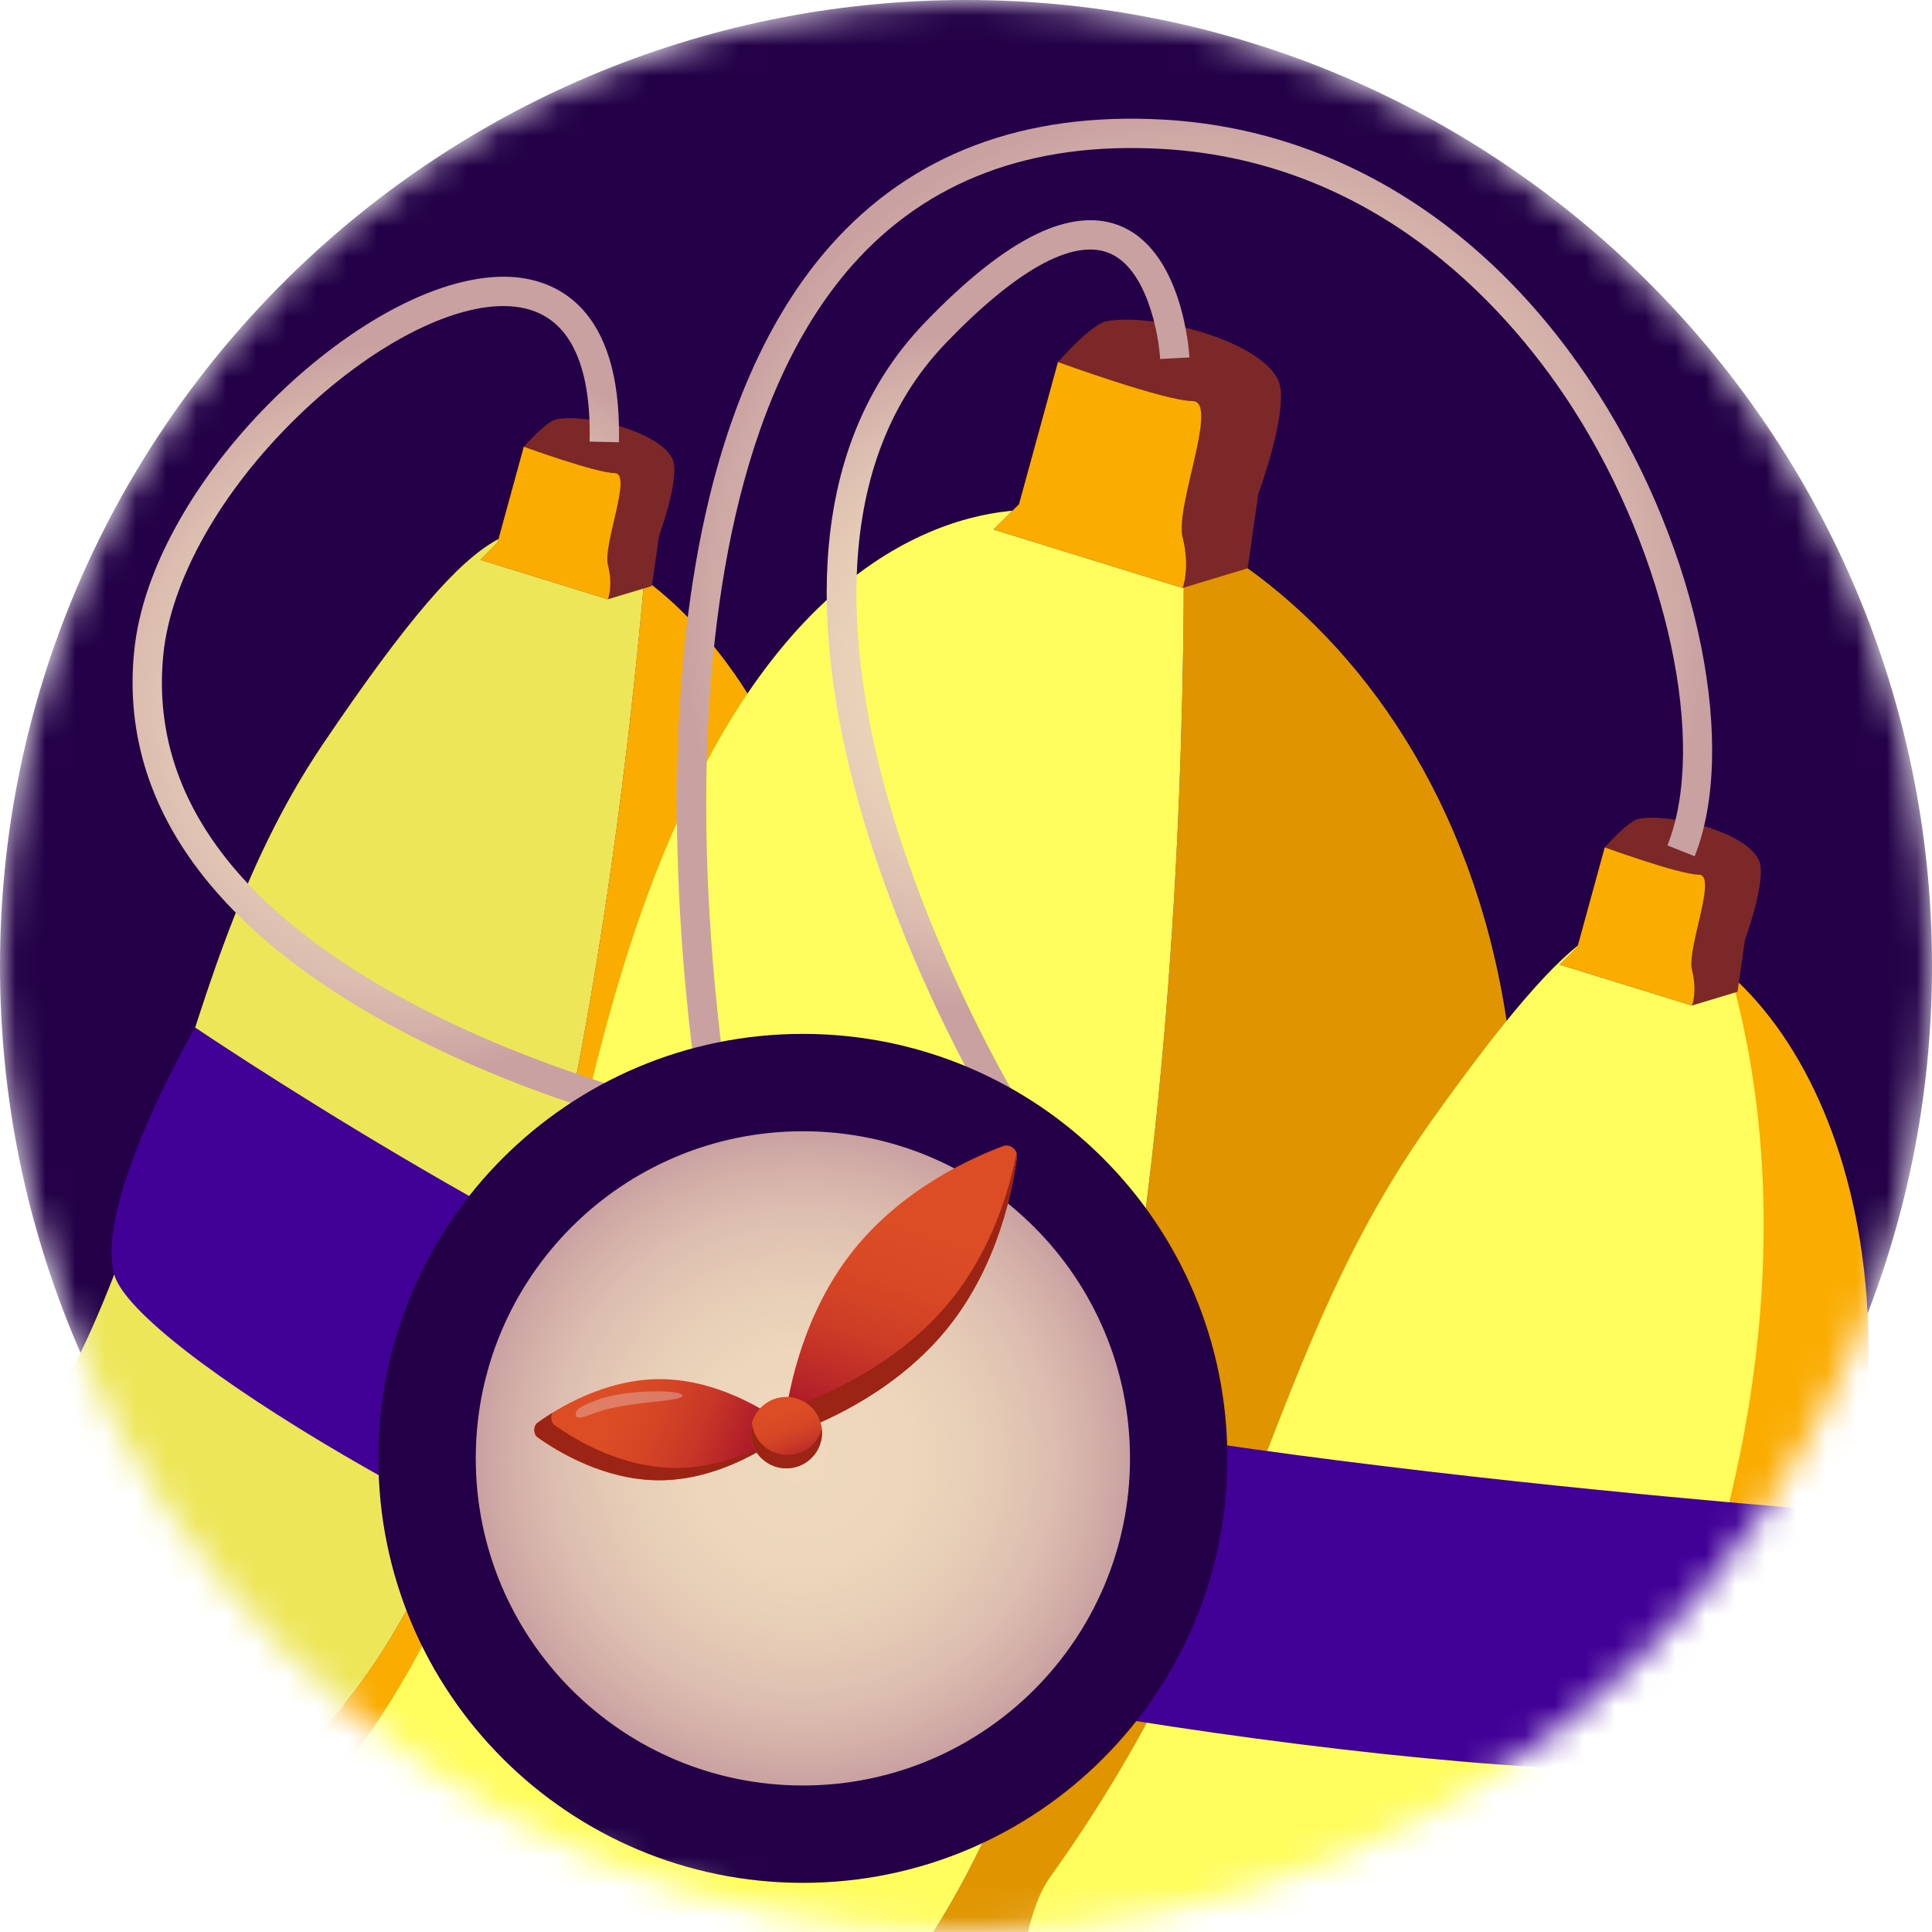 <svg width="64" height="64" viewBox="0 0 64 64" fill="none" xmlns="http://www.w3.org/2000/svg">
<g id="Group 882">
<g id="Group 882_2">
<mask id="mask0_9687_5066" style="mask-type:alpha" maskUnits="userSpaceOnUse" x="0" y="0" width="64" height="64">
<path id="Vector" d="M32 64C49.673 64 64 49.673 64 32C64 14.327 49.673 0 32 0C14.327 0 0 14.327 0 32C0 49.673 14.327 64 32 64Z" fill="black"/>
</mask>
<g mask="url(#mask0_9687_5066)">
<g id="Group">
<path id="Vector_2" d="M32 64C49.673 64 64 49.673 64 32C64 14.327 49.673 0 32 0C14.327 0 0 14.327 0 32C0 49.673 14.327 64 32 64Z" fill="#230047"/>
<g id="Group_2">
<path id="Vector_3" d="M23.207 49.449C14.147 65.21 1.305 63.638 -0.044 63.404C-3.011 62.888 -5.935 58.257 -3.103 53.148C-3.314 53.751 -3.472 54.16 -3.575 54.337C-4.93 56.675 -0.018 63.895 8.505 59.003C17.474 53.857 20.498 28.856 21.342 19.184C27.029 23.377 31.391 35.211 23.207 49.449V49.449Z" fill="#FAAC01"/>
<path id="Vector_4" d="M8.506 59.003C-0.018 63.894 -4.93 56.675 -3.575 54.337C-3.472 54.16 -3.314 53.751 -3.103 53.148C-2.708 52.435 -2.186 51.714 -1.508 50.996C5.757 43.303 5.081 32.963 10.699 24.646C16.316 16.329 17.379 17.087 19.778 18.238C20.312 18.494 20.836 18.811 21.343 19.184C20.498 28.856 17.475 53.857 8.506 59.003Z" fill="#EDE658"/>
<path id="Vector_5" d="M15.915 18.545L20.138 19.851L21.594 19.412L21.831 17.754C21.831 17.754 22.559 15.775 22.272 15.192C21.825 14.285 19.435 13.7 18.44 13.886C18.091 13.952 17.352 14.801 17.352 14.801L16.481 17.979L15.915 18.545V18.545Z" fill="#7C2828"/>
<path id="Vector_6" d="M15.915 18.545L16.481 17.979L17.352 14.8C17.352 14.8 19.747 15.671 20.356 15.671C20.966 15.671 19.965 18.023 20.139 18.719C20.313 19.416 20.139 19.851 20.139 19.851L15.915 18.545H15.915Z" fill="#FAAC01"/>
<path id="Vector_7" d="M46.076 55.599C32.602 85.063 10.396 75.192 10.396 75.192C10.396 75.192 4.294 70.142 7.777 63.347C7.548 64.135 7.37 64.672 7.243 64.908C5.562 68.024 13.787 76.586 25.694 69.403C38.221 61.845 39.282 29.858 39.213 17.521C48.169 22.164 54.961 36.172 46.076 55.599V55.599Z" fill="#E09500"/>
<path id="Vector_8" d="M25.693 69.403C13.787 76.586 5.563 68.024 7.243 64.908C7.369 64.672 7.548 64.135 7.777 63.347C8.263 62.4 8.935 61.426 9.836 60.439C19.505 49.858 17.222 36.455 23.629 24.831C28.144 16.64 33.756 16.704 35.175 16.962C36.024 17.116 38.415 17.108 39.213 17.521C39.282 29.858 38.221 61.845 25.693 69.403Z" fill="#FFFD5D"/>
<path id="Vector_9" d="M32.918 17.542L39.175 19.477L41.331 18.826L41.682 16.37C41.682 16.37 42.761 13.439 42.335 12.575C41.672 11.231 38.133 10.364 36.659 10.64C36.141 10.737 35.046 11.995 35.046 11.995L33.756 16.704L32.917 17.542H32.918Z" fill="#7C2828"/>
<path id="Vector_10" d="M32.918 17.542L33.757 16.704L35.047 11.995C35.047 11.995 38.594 13.285 39.498 13.285C40.401 13.285 38.917 16.768 39.175 17.8C39.433 18.832 39.175 19.477 39.175 19.477L32.919 17.542L32.918 17.542Z" fill="#FAAC01"/>
<path id="Vector_11" d="M57.089 61.824C45.617 82.961 36.143 74.821 35.369 73.854C34.03 72.18 32.853 71.08 34.295 64.228C34.068 64.805 38.827 60.721 38.724 60.889C37.357 63.102 36.595 72.822 43.264 70.45C52.279 67.244 55.961 41.672 57.335 32.303C62.181 36.639 64.653 47.887 57.089 61.824L57.089 61.824Z" fill="#FAAC01"/>
<path id="Vector_12" d="M43.263 70.45C37.432 72.692 33.914 71.925 33.691 69.532C33.52 67.689 33.69 63.712 34.769 62.207C41.819 52.374 41.838 44.966 47.417 37.132C52.996 29.297 53.903 30.082 55.988 31.311C56.452 31.585 56.903 31.916 57.335 32.303C61.686 47.859 52.194 67.014 43.264 70.45H43.263Z" fill="#FFFD5D"/>
<path id="Vector_13" d="M51.67 31.955L56.049 33.309L57.559 32.853L57.804 31.134C57.804 31.134 58.559 29.083 58.261 28.479C57.797 27.538 55.32 26.931 54.289 27.124C53.927 27.192 53.16 28.073 53.16 28.073L52.257 31.368L51.67 31.955V31.955Z" fill="#7C2828"/>
<path id="Vector_14" d="M51.67 31.955L52.257 31.368L53.16 28.072C53.16 28.072 55.643 28.975 56.275 28.975C56.907 28.975 55.869 31.413 56.05 32.135C56.231 32.857 56.05 33.309 56.05 33.309L51.671 31.954L51.67 31.955Z" fill="#FAAC01"/>
<path id="Vector_15" d="M-4.493 59.462L-1.335 61.184L1.569 60.546L-0.027 63.418L-1.43 63.769L-4.397 62.588L-4.493 59.462Z" fill="#7A2925"/>
<path id="Vector_16" d="M1.569 60.546L-1.335 61.184L-4.493 59.462L-2.724 58.331L1.569 60.546Z" fill="#FFC757"/>
<path id="Vector_17" d="M23.28 37.174C23.27 37.124 22.366 32.091 22.426 26.054C22.461 22.498 22.819 19.29 23.489 16.517C24.334 13.019 25.684 10.203 27.5 8.148C30.189 5.105 33.908 3.698 38.557 3.963C44.316 4.292 49.43 7.523 52.958 13.061C54.577 15.601 55.781 18.56 56.349 21.391C56.904 24.156 56.829 26.633 56.138 28.365L55.236 28.005C56.572 24.653 55.24 18.453 52.139 13.583C50.195 10.533 45.84 5.352 38.501 4.933C34.167 4.685 30.71 5.983 28.229 8.79C24.337 13.193 23.454 20.604 23.398 26.046C23.338 31.994 24.227 36.949 24.236 36.999L23.28 37.173V37.174Z" fill="url(#paint0_radial_9687_5066)"/>
<path id="Vector_18" d="M22.948 37.691C22.749 37.649 18.023 36.633 13.348 34.178C10.58 32.725 8.417 31.068 6.918 29.252C5.01 26.943 4.176 24.376 4.439 21.624C4.575 20.199 5.102 18.686 6.006 17.125C6.819 15.72 7.919 14.327 9.186 13.098C10.427 11.894 11.779 10.893 13.095 10.203C14.504 9.464 15.835 9.109 16.943 9.174C18.318 9.255 20.608 10.075 20.503 14.65L19.532 14.628C19.567 13.099 19.32 11.939 18.798 11.18C18.36 10.542 17.717 10.194 16.886 10.145C15.954 10.089 14.799 10.408 13.546 11.064C12.312 11.711 11.039 12.656 9.863 13.796C7.31 16.273 5.645 19.233 5.407 21.717C4.973 26.258 7.792 30.159 13.784 33.31C18.34 35.705 23.102 36.73 23.15 36.74L22.948 37.691L22.948 37.691Z" fill="url(#paint1_radial_9687_5066)"/>
<path id="Vector_19" d="M32.954 37.083C32.928 37.039 30.258 32.645 28.638 27.261C27.681 24.079 27.269 21.173 27.414 18.623C27.598 15.388 28.681 12.718 30.632 10.691C32.011 9.256 33.264 8.266 34.353 7.747C35.361 7.266 36.264 7.168 37.036 7.455C39.185 8.255 39.394 11.694 39.401 11.84L38.431 11.892C38.385 11.073 37.985 8.844 36.696 8.366C35.501 7.922 33.646 8.959 31.333 11.364C27.268 15.589 28.127 22.179 29.564 26.963C31.146 32.23 33.758 36.532 33.784 36.575L32.955 37.082L32.954 37.083Z" fill="url(#paint2_radial_9687_5066)"/>
<path id="Vector_20" d="M6.465 34.037C6.465 34.037 17.823 41.731 26.474 44.895C35.581 48.226 61.459 50.111 61.459 50.111C61.459 50.111 60.396 55.341 59.047 57.767C57.66 60.262 33.111 56.954 24.274 54.18C16.512 51.744 4.451 44.639 3.784 42.217C3.117 39.796 6.465 34.037 6.465 34.037Z" fill="#410096"/>
<path id="Vector_21" d="M26.596 62.372C34.362 62.372 40.658 56.077 40.658 48.31C40.658 40.544 34.362 34.249 26.596 34.249C18.83 34.249 12.535 40.544 12.535 48.31C12.535 56.077 18.83 62.372 26.596 62.372Z" fill="#230047"/>
<path id="Vector_22" d="M26.596 59.147C32.581 59.147 37.433 54.295 37.433 48.31C37.433 42.326 32.581 37.474 26.596 37.474C20.611 37.474 15.76 42.326 15.76 48.31C15.76 54.295 20.611 59.147 26.596 59.147Z" fill="url(#paint3_radial_9687_5066)"/>
<g id="Group_3">
<g id="Group_4">
<path id="Vector_23" d="M31.426 43.949C29.785 46.01 27.461 47.04 26.449 47.414C26.228 47.496 25.967 47.288 25.997 47.054C26.135 45.985 26.62 43.489 28.261 41.429C29.902 39.368 32.225 38.338 33.237 37.964C33.458 37.883 33.719 38.09 33.689 38.324C33.551 39.393 33.066 41.889 31.426 43.949Z" fill="url(#paint4_linear_9687_5066)"/>
<path id="Vector_24" d="M33.689 38.324C33.694 38.281 33.688 38.24 33.676 38.2C33.427 39.453 32.855 41.37 31.547 43.013C29.905 45.073 27.582 46.104 26.57 46.477C26.39 46.544 26.186 46.417 26.132 46.242C26.069 46.56 26.026 46.838 25.998 47.055C25.968 47.289 26.228 47.496 26.449 47.414C27.461 47.041 29.785 46.01 31.426 43.95C33.067 41.89 33.552 39.394 33.689 38.325V38.324Z" fill="#9B2415"/>
</g>
<g id="Group_5">
<path id="Vector_25" d="M21.85 49.035C20.018 49.039 18.448 48.071 17.805 47.61C17.664 47.51 17.663 47.234 17.803 47.133C18.444 46.669 20.009 45.691 21.841 45.686C23.673 45.681 25.244 46.65 25.887 47.111C26.027 47.211 26.028 47.487 25.888 47.588C25.248 48.053 23.683 49.03 21.85 49.035Z" fill="url(#paint5_linear_9687_5066)"/>
<path id="Vector_26" d="M25.888 47.588C25.914 47.57 25.933 47.544 25.949 47.516C25.162 48.003 23.872 48.624 22.411 48.628C20.579 48.633 19.009 47.665 18.366 47.204C18.251 47.122 18.231 46.925 18.303 46.799C18.103 46.923 17.933 47.039 17.803 47.133C17.663 47.234 17.664 47.509 17.805 47.61C18.448 48.071 20.018 49.039 21.85 49.035C23.683 49.03 25.248 48.053 25.888 47.588Z" fill="#9B2415"/>
<g id="Group_6">
<path id="Vector_27" d="M26.973 48.196C27.38 47.685 27.296 46.94 26.785 46.533C26.274 46.126 25.529 46.21 25.122 46.721C24.715 47.233 24.799 47.977 25.31 48.384C25.822 48.791 26.566 48.707 26.973 48.196Z" fill="url(#paint6_linear_9687_5066)"/>
<path id="Vector_28" opacity="0.35" d="M19.791 46.775C19.414 46.904 19.1 47.073 19.075 46.861C19.049 46.648 19.376 46.54 19.745 46.39C20.632 46.027 22.583 46.017 22.609 46.23C22.635 46.442 20.881 46.4 19.791 46.775Z" fill="#E5DCDC"/>
<path id="Vector_29" d="M27.225 47.334C27.184 47.482 27.113 47.623 27.011 47.751C26.604 48.262 25.86 48.346 25.348 47.939C25.089 47.733 24.94 47.439 24.909 47.133C24.784 47.578 24.927 48.074 25.311 48.38C25.822 48.787 26.567 48.703 26.974 48.191C27.174 47.94 27.255 47.631 27.225 47.334Z" fill="#9B2415"/>
</g>
</g>
</g>
</g>
</g>
</g>
</g>
</g>
<defs>
<radialGradient id="paint0_radial_9687_5066" cx="0" cy="0" r="1" gradientUnits="userSpaceOnUse" gradientTransform="translate(39.57 20.553) scale(16.886 16.886)">
<stop stop-color="#EFD9BD"/>
<stop offset="0.33" stop-color="#EDD6BB"/>
<stop offset="0.57" stop-color="#E6CCB6"/>
<stop offset="0.77" stop-color="#DCBDAF"/>
<stop offset="0.96" stop-color="#CDA7A4"/>
<stop offset="1" stop-color="#C9A1A1"/>
</radialGradient>
<radialGradient id="paint1_radial_9687_5066" cx="0" cy="0" r="1" gradientUnits="userSpaceOnUse" gradientTransform="translate(13.771 23.429) rotate(180) scale(12.07 12.07)">
<stop stop-color="#EFD9BD"/>
<stop offset="0.33" stop-color="#EDD6BB"/>
<stop offset="0.57" stop-color="#E6CCB6"/>
<stop offset="0.77" stop-color="#DCBDAF"/>
<stop offset="0.96" stop-color="#CDA7A4"/>
<stop offset="1" stop-color="#C9A1A1"/>
</radialGradient>
<radialGradient id="paint2_radial_9687_5066" cx="0" cy="0" r="1" gradientUnits="userSpaceOnUse" gradientTransform="translate(33.394 22.189) scale(11.356 11.356)">
<stop stop-color="#EFD9BD"/>
<stop offset="0.33" stop-color="#EDD6BB"/>
<stop offset="0.57" stop-color="#E6CCB6"/>
<stop offset="0.77" stop-color="#DCBDAF"/>
<stop offset="0.96" stop-color="#CDA7A4"/>
<stop offset="1" stop-color="#C9A1A1"/>
</radialGradient>
<radialGradient id="paint3_radial_9687_5066" cx="0" cy="0" r="1" gradientUnits="userSpaceOnUse" gradientTransform="translate(26.596 48.31) scale(10.837)">
<stop stop-color="#EFD9BD"/>
<stop offset="0.33" stop-color="#EDD6BB"/>
<stop offset="0.57" stop-color="#E6CCB6"/>
<stop offset="0.77" stop-color="#DCBDAF"/>
<stop offset="0.96" stop-color="#CDA7A4"/>
<stop offset="1" stop-color="#C9A1A1"/>
</radialGradient>
<linearGradient id="paint4_linear_9687_5066" x1="31.104" y1="38.902" x2="28.259" y2="47.343" gradientUnits="userSpaceOnUse">
<stop offset="0.21" stop-color="#DC4C25"/>
<stop offset="0.44" stop-color="#D84825"/>
<stop offset="0.65" stop-color="#CD3D26"/>
<stop offset="0.85" stop-color="#BC2A28"/>
<stop offset="1" stop-color="#AB182B"/>
</linearGradient>
<linearGradient id="paint5_linear_9687_5066" x1="24.907" y1="48.539" x2="19.15" y2="46.221" gradientUnits="userSpaceOnUse">
<stop stop-color="#AB182B"/>
<stop offset="0.06" stop-color="#B01D2A"/>
<stop offset="0.33" stop-color="#C83727"/>
<stop offset="0.59" stop-color="#D64625"/>
<stop offset="0.79" stop-color="#DC4C25"/>
</linearGradient>
<linearGradient id="paint6_linear_9687_5066" x1="25.615" y1="46.357" x2="26.48" y2="48.56" gradientUnits="userSpaceOnUse">
<stop offset="0.21" stop-color="#DC4C25"/>
<stop offset="0.44" stop-color="#D84825"/>
<stop offset="0.65" stop-color="#CD3D26"/>
<stop offset="0.85" stop-color="#BC2A28"/>
<stop offset="1" stop-color="#AB182B"/>
</linearGradient>
</defs>
</svg>
